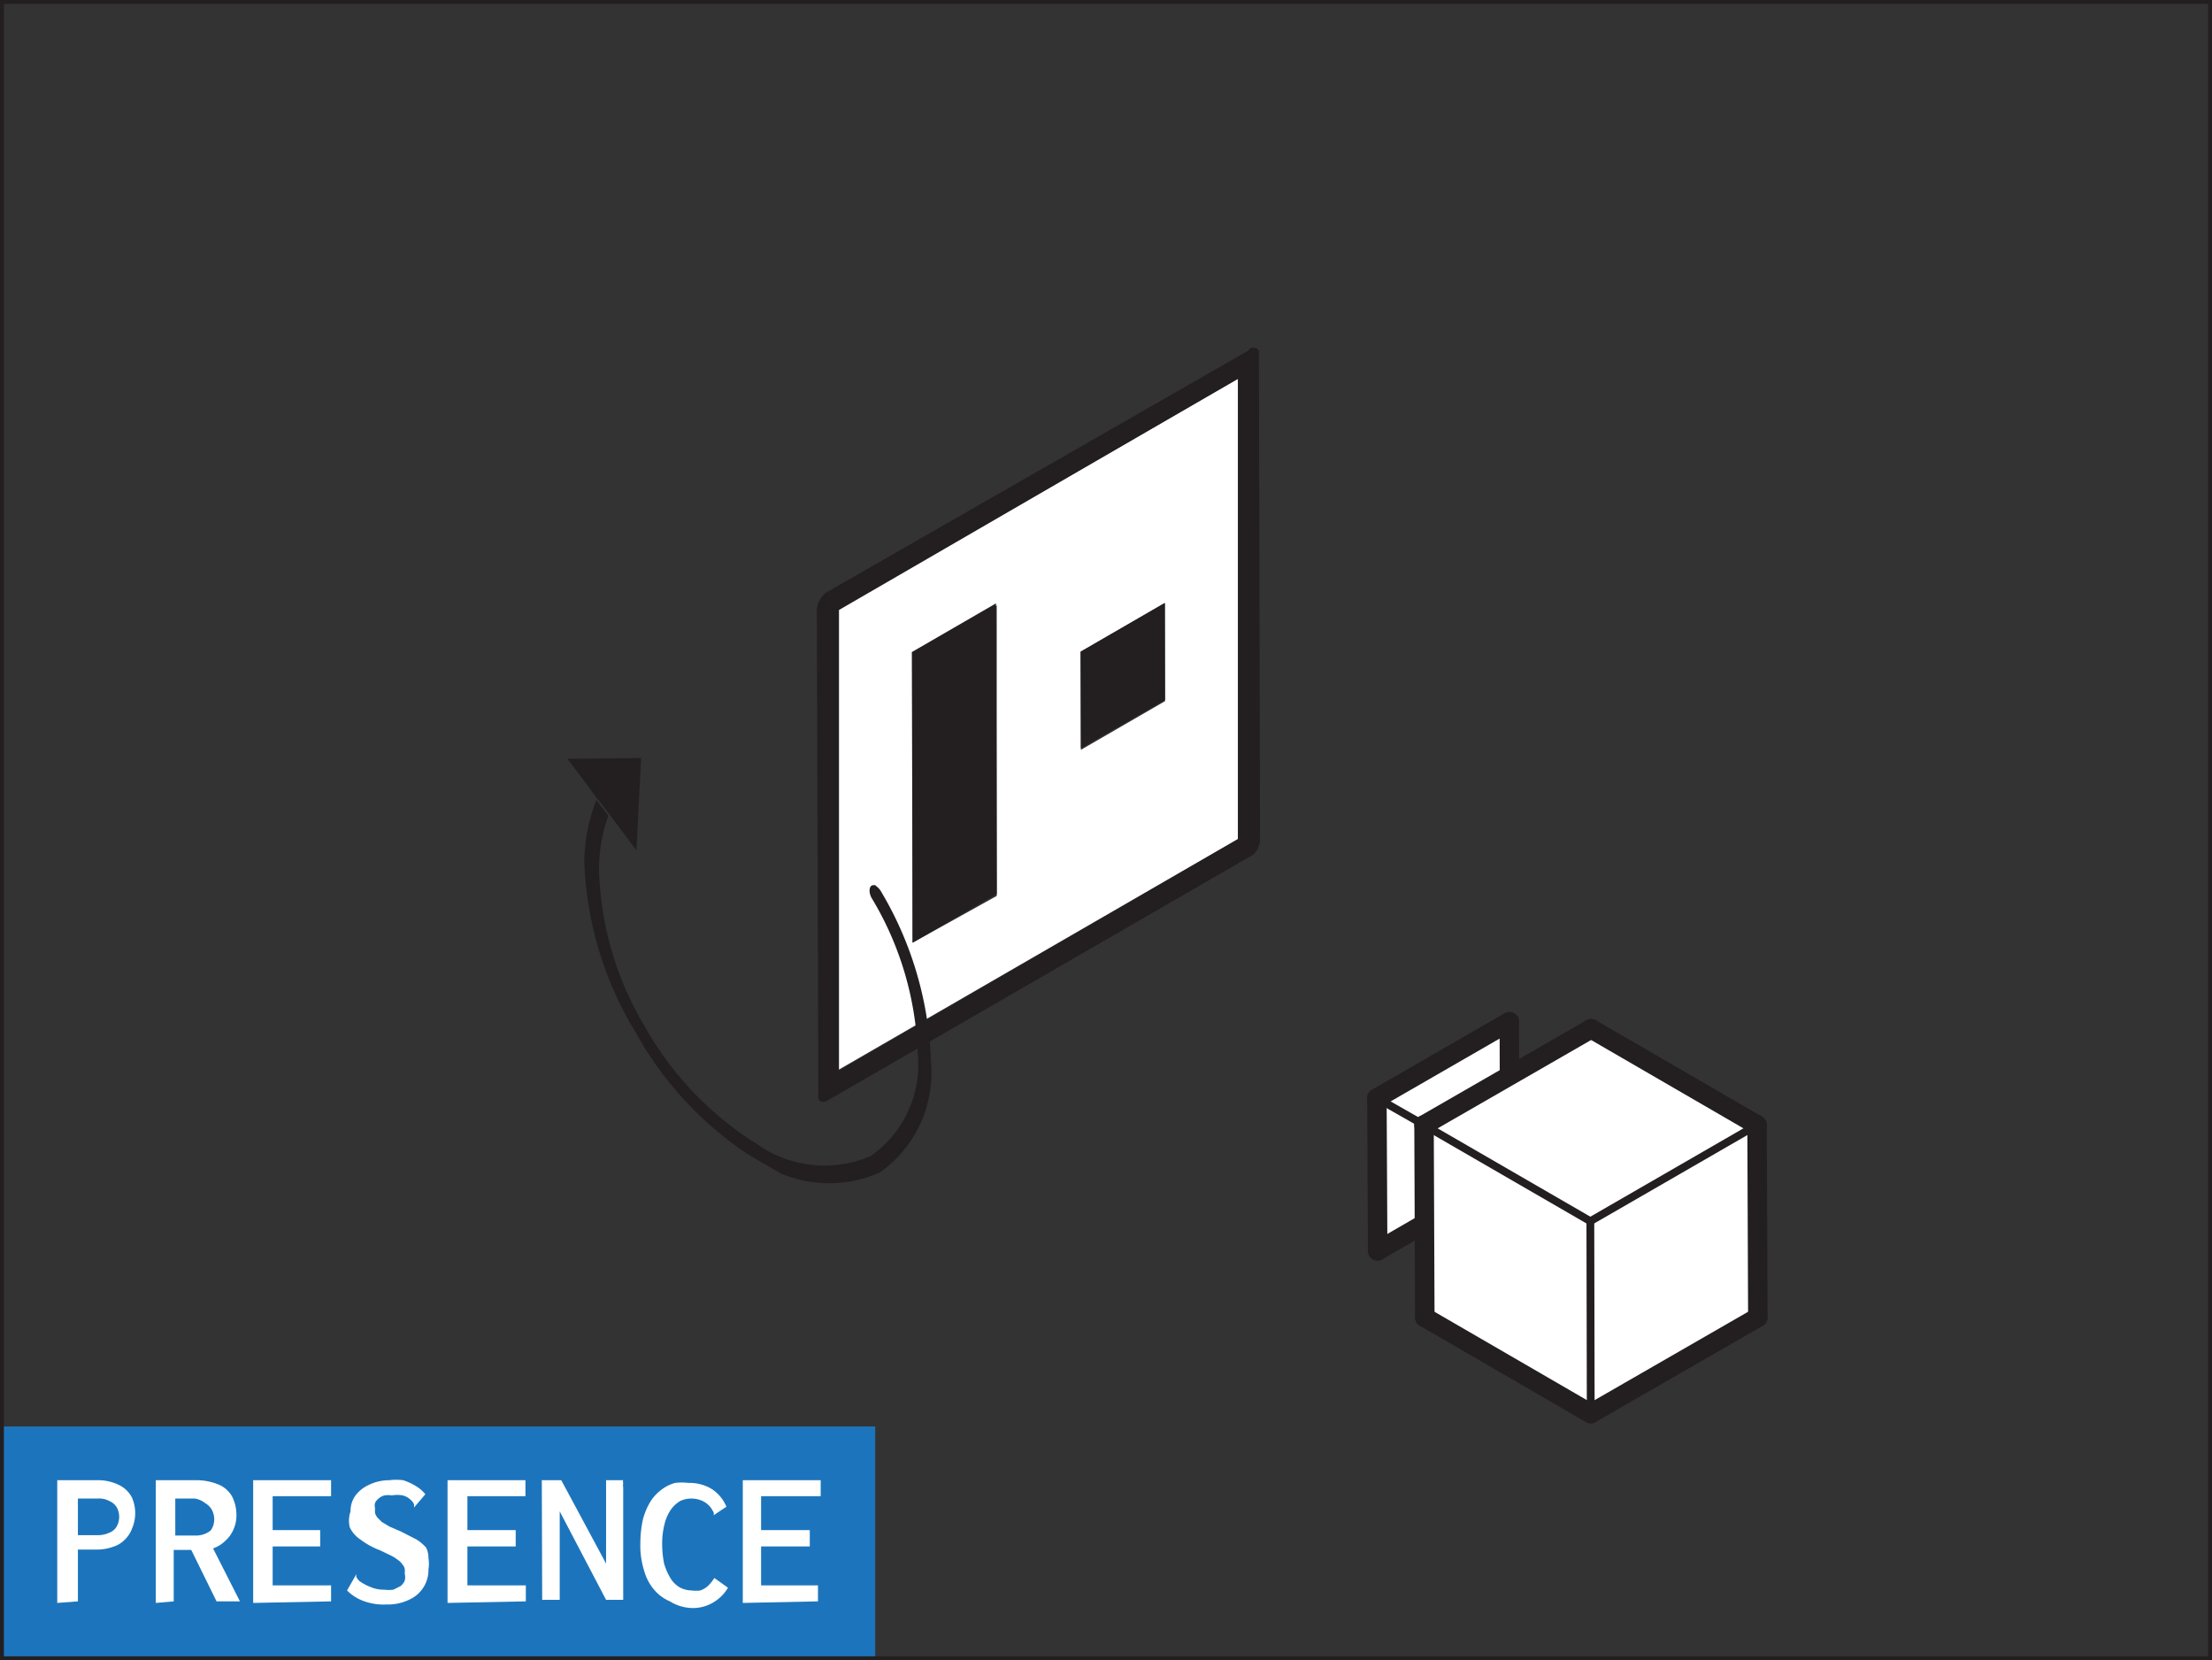 <svg xmlns="http://www.w3.org/2000/svg" xmlns:xlink="http://www.w3.org/1999/xlink" viewBox="0 0 56.79 42.62"><rect x="0" y="0" width="56.79" height="42.62" fill="#333333" stroke="none"/><defs><style>.cls-1,.cls-7,.cls-8,.cls-9{fill:none;}.cls-2{fill:#1c75bc;}.cls-3{fill:#fff;}.cls-4{isolation:isolate;}.cls-5{clip-path:url(#clip-path);}.cls-6{fill:#231f20;}.cls-7,.cls-8,.cls-9{stroke:#231f20;stroke-miterlimit:10;}.cls-7,.cls-8{stroke-linecap:round;}.cls-7{stroke-width:0.5px;}.cls-8{stroke-width:0.2px;}.cls-9{stroke-width:0.1px;}.cls-10{clip-path:url(#clip-path-2);}</style><clipPath id="clip-path"><polygon class="cls-1" points="21.01 28.39 20.97 15.35 32.32 8.8 32.35 21.84 21.01 28.39"/></clipPath><clipPath id="clip-path-2"><polygon class="cls-1" points="14.55 26.95 14.57 18.16 23.93 23.56 23.9 32.35 14.55 26.95"/></clipPath></defs><g id="Layer_2" data-name="Layer 2"><g id="Layer_1-2" data-name="Layer 1"><rect class="cls-2" x="0.05" y="36.62" width="22.42" height="5.95"/><path class="cls-3" d="M1.47,41.15V38h1a1.22,1.22,0,0,1,.58.12.73.73,0,0,1,.34.33,1,1,0,0,1,0,.79.75.75,0,0,1-.18.28.71.71,0,0,1-.31.19,1.25,1.25,0,0,1-.45.07H2v1.33ZM2,39.41H2.5a.67.67,0,0,0,.3-.06A.37.37,0,0,0,3,39.18a.51.51,0,0,0,0-.48.4.4,0,0,0-.18-.16.56.56,0,0,0-.3-.07H2Z"/><path class="cls-3" d="M4,41.15V38h1a1.51,1.51,0,0,1,.61.11.72.72,0,0,1,.35.31,1.06,1.06,0,0,1,.11.48.87.87,0,0,1-.07.35.81.81,0,0,1-.21.3.83.83,0,0,1-.32.2l.69,1.36H5.56l-.65-1.32H4.46v1.32Zm.5-1.73H5a.61.61,0,0,0,.41-.13A.49.49,0,0,0,5.5,39a.53.53,0,0,0-.06-.24.46.46,0,0,0-.17-.17A.57.57,0,0,0,5,38.47h-.5Z"/><path class="cls-3" d="M6.5,41.15V38h2v.41H7v.87H8.22v.42H7v1h1.5v.41Z"/><path class="cls-3" d="M9.36,41.11a1.15,1.15,0,0,1-.45-.28l.24-.42,0,0,0,0a.24.24,0,0,0,0,.08.48.48,0,0,0,.08.1,1.25,1.25,0,0,0,.28.15.84.84,0,0,0,.35.07.88.88,0,0,0,.24,0l.18-.09a.36.36,0,0,0,.11-.14.34.34,0,0,0,0-.18.53.53,0,0,0,0-.13.24.24,0,0,0-.06-.11.38.38,0,0,0-.11-.11,1,1,0,0,0-.19-.12l-.27-.13a2,2,0,0,1-.51-.28.78.78,0,0,1-.27-.31A.73.73,0,0,1,9,38.8a.68.68,0,0,1,.12-.4.89.89,0,0,1,.35-.28A1.19,1.19,0,0,1,10,38a1.34,1.34,0,0,1,.35,0,1.46,1.46,0,0,1,.31.14.92.92,0,0,1,.26.22l-.29.34,0,0,0,0s0-.06,0-.08a.26.26,0,0,0-.07-.1.46.46,0,0,0-.22-.13.79.79,0,0,0-.28,0,.58.58,0,0,0-.19,0,.36.36,0,0,0-.15.08.31.31,0,0,0-.09.11.25.25,0,0,0,0,.14.51.51,0,0,0,0,.13.41.41,0,0,0,.06.11l.11.11.2.12.3.13.39.2a1.1,1.1,0,0,1,.25.21A.59.59,0,0,1,11,40a.88.88,0,0,1,0,.29.83.83,0,0,1-.46.76,1.26,1.26,0,0,1-.62.14A1.48,1.48,0,0,1,9.36,41.11Z"/><path class="cls-3" d="M11.49,41.15V38h2v.41H12v.87h1.24v.42H12v1h1.5v.41Z"/><path class="cls-3" d="M13.91,38h.5l1.15,2.14,0-2.14H16v0a.09.09,0,0,0,0,.07.35.35,0,0,0,0,.12v2.88h-.44l-1.19-2.27v2.27h-.45Z"/><path class="cls-3" d="M17.2,41.11a1.08,1.08,0,0,1-.39-.28,1.26,1.26,0,0,1-.27-.5,2.13,2.13,0,0,1-.1-.71,2.88,2.88,0,0,1,.07-.63,1.77,1.77,0,0,1,.2-.46,1.18,1.18,0,0,1,.29-.3,1,1,0,0,1,.33-.16,1.41,1.41,0,0,1,.35,0,1.08,1.08,0,0,1,.6.16,1,1,0,0,1,.37.45l-.33.22,0,0,0,0a.11.11,0,0,0,0-.08l-.06-.1a.57.57,0,0,0-.23-.19.69.69,0,0,0-.56,0,.78.78,0,0,0-.25.23,1.15,1.15,0,0,0-.16.37,2,2,0,0,0-.06.51,2.57,2.57,0,0,0,.05.5,1.58,1.58,0,0,0,.16.37.69.69,0,0,0,.24.24.67.67,0,0,0,.3.08.85.85,0,0,0,.23,0,.59.59,0,0,0,.2-.12,1.08,1.08,0,0,0,.16-.2l.35.25a1.06,1.06,0,0,1-.4.39,1,1,0,0,1-.54.13A1.12,1.12,0,0,1,17.2,41.11Z"/><path class="cls-3" d="M19.07,41.15V38h2v.41H19.54v.87h1.25v.42H19.54v1H21v.41Z"/><g class="cls-4"><g class="cls-5"><path class="cls-3" d="M27.75,19.22V16.73l2.16-1.25V18l-2.16,1.25m-4.32,5,0-7.46,2.16-1.25,0,7.46L23.43,24.2M31.79,9.72,21.5,15.66l0,11.82,10.28-5.94,0-11.82"/><path class="cls-6" d="M21.54,27.48l0-11.82L31.79,9.72l0,11.82L21.54,27.48M32.05,9,21.23,15.2a.51.51,0,0,0-.18.2.56.56,0,0,0-.08.26l0,12.43a.18.18,0,0,0,.08.17.17.17,0,0,0,.18,0L32.09,22a.57.57,0,0,0,.19-.19.56.56,0,0,0,.07-.26l-.26.15v0l.26-.15,0-12.43a.18.18,0,0,0-.08-.17.19.19,0,0,0-.19,0"/><polyline class="cls-6" points="25.57 15.49 23.41 16.74 23.43 24.2 25.59 22.95 25.57 15.49"/><polyline class="cls-6" points="29.9 15.48 27.74 16.73 27.75 19.21 29.91 17.97 29.9 15.48"/></g></g><polygon class="cls-3" points="35.35 28.19 38.75 26.23 38.76 30.15 35.37 32.11 35.35 28.19"/><line class="cls-7" x1="35.35" y1="28.19" x2="38.75" y2="26.23"/><line class="cls-7" x1="35.37" y1="32.11" x2="35.35" y2="28.19"/><line class="cls-7" x1="35.37" y1="32.11" x2="38.76" y2="30.15"/><line class="cls-7" x1="38.76" y1="30.15" x2="38.75" y2="26.23"/><line class="cls-8" x1="38.75" y1="26.23" x2="38.6" y2="27.72"/><line class="cls-8" x1="35.35" y1="28.19" x2="36.58" y2="28.89"/><line class="cls-8" x1="35.37" y1="32.11" x2="36.58" y2="31.23"/><line class="cls-8" x1="38.61" y1="30.06" x2="38.76" y2="30.15"/><polygon class="cls-3" points="45.11 28.88 45.13 33.82 40.84 36.29 40.83 31.36 45.11 28.88"/><polygon class="cls-3" points="45.11 28.88 40.83 31.36 36.56 28.88 40.85 26.41 45.11 28.88"/><polygon class="cls-3" points="40.83 31.36 40.84 36.29 36.58 33.82 36.56 28.88 40.83 31.36"/><line class="cls-7" x1="45.11" y1="28.88" x2="40.85" y2="26.41"/><line class="cls-7" x1="45.11" y1="28.88" x2="45.13" y2="33.82"/><line class="cls-7" x1="45.13" y1="33.82" x2="40.84" y2="36.29"/><line class="cls-7" x1="40.84" y1="36.29" x2="36.58" y2="33.82"/><line class="cls-7" x1="36.58" y1="33.82" x2="36.56" y2="28.88"/><line class="cls-7" x1="36.56" y1="28.88" x2="40.85" y2="26.41"/><line class="cls-8" x1="40.83" y1="31.35" x2="40.84" y2="36.29"/><line class="cls-8" x1="40.83" y1="31.35" x2="45.11" y2="28.88"/><line class="cls-8" x1="40.83" y1="31.35" x2="36.56" y2="28.88"/><rect class="cls-9" x="0.05" y="0.05" width="56.69" height="42.52"/><g class="cls-4"><g class="cls-10"><path class="cls-6" d="M22.5,22.74a.13.13,0,0,0-.13,0c-.06.05-.06.18,0,.3a8.24,8.24,0,0,1,1.19,4,2.86,2.86,0,0,1-1.21,2.64,3,3,0,0,1-2.9-.3,8.4,8.4,0,0,1-2.88-3,8.28,8.28,0,0,1-1.19-4,4,4,0,0,1,.24-1.44l-.31-.4A4.56,4.56,0,0,0,15,22.1a9,9,0,0,0,1.3,4.37,9,9,0,0,0,3.13,3.31,3.2,3.2,0,0,0,3.16.32,3.14,3.14,0,0,0,1.31-2.86,9.11,9.11,0,0,0-1.29-4.37.4.4,0,0,0-.13-.13"/><polyline class="cls-6" points="16.46 19.46 14.57 19.48 15.31 20.47 15.62 20.87 16.34 21.83 16.46 19.46"/></g></g></g></g></svg>